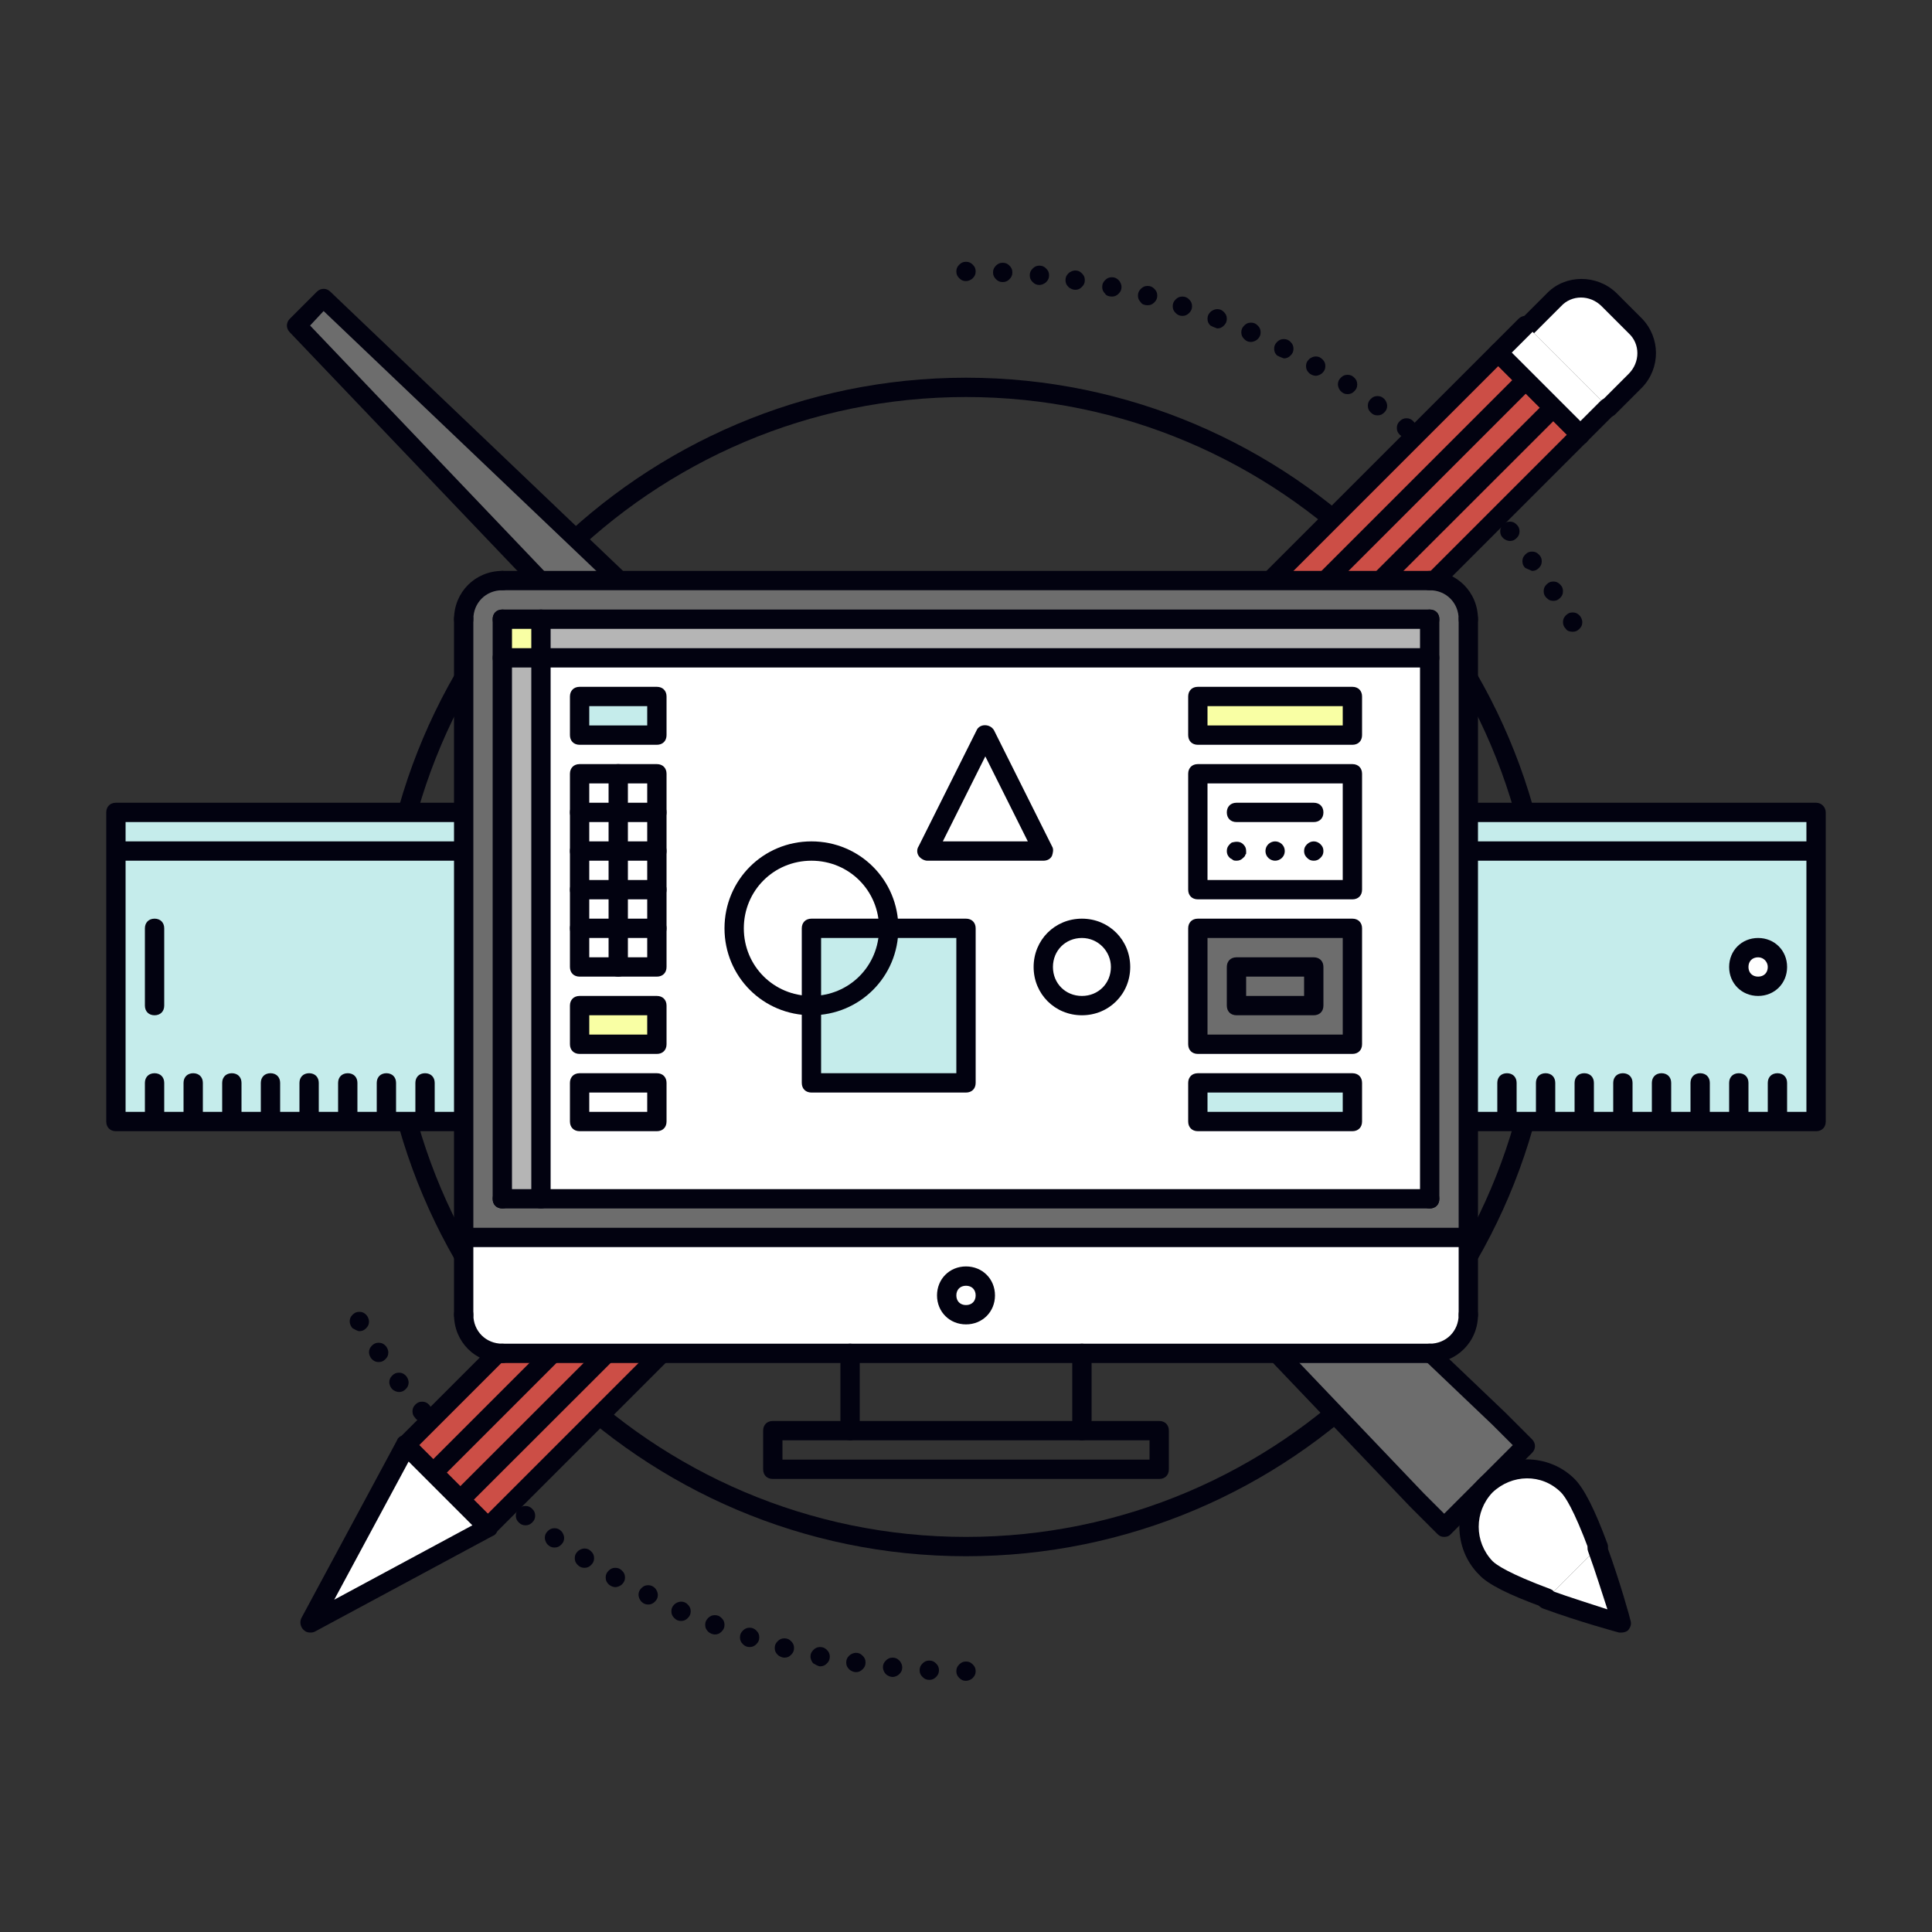 <?xml version="1.0" encoding="utf-8"?>
<!-- Generator: Adobe Illustrator 20.1.0, SVG Export Plug-In . SVG Version: 6.00 Build 0)  -->
<svg version="1.1" id="Layer_1" xmlns="http://www.w3.org/2000/svg" xmlns:xlink="http://www.w3.org/1999/xlink" x="0px" y="0px"
	 viewBox="0 0 200 200" style="enable-background:new 0 0 200 200;" xml:space="preserve">
<rect x="0" y="0" width="200" height="200" fill="#333333" stroke="none"/>
<style type="text/css">
	.st0{fill:#020210;}
	.st1{fill:#C5ECEB;}
	.st2{fill:#6D6D6D;}
	.st3{fill:#CC4E46;}
	.st4{fill:#FFFFFF;}
	.st5{fill:#B5B5B5;}
	.st6{fill:#F9FFA4;}
	.st7{fill:#50BA94;}
</style>
<g>
	<path class="st0" d="M100,161.1c-33.6,0-61-27.4-61-61c0-33.6,27.4-61,61-61s61,27.4,61,61C161,133.8,133.6,161.1,100,161.1z
		 M100,41.1c-32.5,0-59,26.5-59,59s26.5,59,59,59c32.5,0,59-26.5,59-59S132.5,41.1,100,41.1z"/>
</g>
<g>
	<rect x="12" y="84.1" class="st1" width="176" height="32"/>
</g>
<g>
	<path class="st0" d="M188,83.1H12c-0.6,0-1,0.4-1,1v32c0,0.6,0.4,1,1,1h176c0.6,0,1-0.4,1-1v-32C189,83.6,188.6,83.1,188,83.1z
		 M187,115.1h-2v-3c0-0.6-0.4-1-1-1s-1,0.4-1,1v3h-2v-3c0-0.6-0.4-1-1-1s-1,0.4-1,1v3h-2v-3c0-0.6-0.4-1-1-1s-1,0.4-1,1v3h-2v-3
		c0-0.6-0.4-1-1-1s-1,0.4-1,1v3h-2v-3c0-0.6-0.4-1-1-1s-1,0.4-1,1v3h-2v-3c0-0.6-0.4-1-1-1s-1,0.4-1,1v3h-2v-3c0-0.6-0.4-1-1-1
		s-1,0.4-1,1v3h-2v-3c0-0.6-0.4-1-1-1s-1,0.4-1,1v3H45v-3c0-0.6-0.4-1-1-1s-1,0.4-1,1v3h-2v-3c0-0.6-0.4-1-1-1s-1,0.4-1,1v3h-2v-3
		c0-0.6-0.4-1-1-1s-1,0.4-1,1v3h-2v-3c0-0.6-0.4-1-1-1s-1,0.4-1,1v3h-2v-3c0-0.6-0.4-1-1-1s-1,0.4-1,1v3h-2v-3c0-0.6-0.4-1-1-1
		s-1,0.4-1,1v3h-2v-3c0-0.6-0.4-1-1-1s-1,0.4-1,1v3h-2v-3c0-0.6-0.4-1-1-1s-1,0.4-1,1v3h-2v-26h174V115.1z M187,87.1H13v-2h174V87.1
		z"/>
	<path class="st0" d="M16,105.1c0.6,0,1-0.4,1-1v-8c0-0.6-0.4-1-1-1s-1,0.4-1,1v8C15,104.7,15.4,105.1,16,105.1z"/>
</g>
<g>
	<g>
		<g>
			<path class="st0" d="M162.1,65.1c-0.2-0.2-0.3-0.4-0.3-0.7l0,0c0-0.3,0.1-0.5,0.3-0.7l0,0c0.2-0.2,0.4-0.3,0.7-0.3l0,0
				c0.3,0,0.5,0.1,0.7,0.3l0,0c0.2,0.2,0.3,0.5,0.3,0.7l0,0c0,0.3-0.1,0.5-0.3,0.7l0,0c-0.2,0.2-0.4,0.3-0.7,0.3l0,0
				C162.5,65.4,162.2,65.3,162.1,65.1z"/>
		</g>
		<g>
			<path class="st0" d="M36.5,137.5c-0.2-0.2-0.3-0.5-0.3-0.7l0,0c0-0.3,0.1-0.5,0.3-0.7l0,0c0.2-0.2,0.4-0.3,0.7-0.3l0,0
				c0.3,0,0.5,0.1,0.7,0.3l0,0c0.2,0.2,0.3,0.5,0.3,0.7l0,0c0,0.3-0.1,0.5-0.3,0.7l0,0c-0.2,0.2-0.4,0.3-0.7,0.3l0,0
				C37,137.8,36.7,137.6,36.5,137.5z"/>
		</g>
	</g>
	<g>
		<g>
			<path class="st0" d="M160.1,61.9c-0.2-0.2-0.3-0.4-0.3-0.7l0,0c0-0.3,0.1-0.5,0.3-0.7l0,0c0.2-0.2,0.4-0.3,0.7-0.3l0,0
				c0.3,0,0.5,0.1,0.7,0.3l0,0c0.2,0.2,0.3,0.4,0.3,0.7l0,0c0,0.3-0.1,0.5-0.3,0.7l0,0c-0.2,0.2-0.4,0.3-0.7,0.3l0,0
				C160.5,62.2,160.3,62.1,160.1,61.9z"/>
		</g>
		<g>
			<path class="st0" d="M38.5,140.7c-0.2-0.2-0.3-0.5-0.3-0.7l0,0c0-0.3,0.1-0.5,0.3-0.7l0,0c0.2-0.2,0.4-0.3,0.7-0.3l0,0
				c0.3,0,0.5,0.1,0.7,0.3l0,0c0.2,0.2,0.3,0.5,0.3,0.7l0,0c0,0.3-0.1,0.5-0.3,0.7l0,0c-0.2,0.2-0.4,0.3-0.7,0.3l0,0
				C38.9,141,38.7,140.9,38.5,140.7z"/>
		</g>
	</g>
	<g>
		<g>
			<path class="st0" d="M157.9,58.8c-0.2-0.2-0.3-0.4-0.3-0.7l0,0c0-0.3,0.1-0.5,0.3-0.7l0,0c0.2-0.2,0.4-0.3,0.7-0.3l0,0
				c0.3,0,0.5,0.1,0.7,0.3l0,0c0.2,0.2,0.3,0.4,0.3,0.7l0,0c0,0.3-0.1,0.5-0.3,0.7l0,0c-0.2,0.2-0.4,0.3-0.7,0.3l0,0
				C158.4,59,158.1,58.9,157.9,58.8z"/>
		</g>
		<g>
			<path class="st0" d="M40.6,143.8c-0.2-0.2-0.3-0.5-0.3-0.7l0,0c0-0.3,0.1-0.5,0.3-0.7l0,0c0.2-0.2,0.4-0.3,0.7-0.3l0,0
				c0.3,0,0.5,0.1,0.7,0.3l0,0c0.2,0.2,0.3,0.5,0.3,0.7l0,0c0,0.3-0.1,0.5-0.3,0.7l0,0c-0.2,0.2-0.4,0.3-0.7,0.3l0,0
				C41.1,144.1,40.8,144,40.6,143.8z"/>
		</g>
	</g>
	<g>
		<g>
			<path class="st0" d="M155.6,55.7c-0.2-0.2-0.3-0.4-0.3-0.7l0,0c0-0.3,0.1-0.5,0.3-0.7l0,0c0.2-0.2,0.4-0.3,0.7-0.3l0,0
				c0.3,0,0.5,0.1,0.7,0.3l0,0c0.2,0.2,0.3,0.4,0.3,0.7l0,0c0,0.3-0.1,0.5-0.3,0.7l0,0c-0.2,0.2-0.4,0.3-0.7,0.3l0,0
				C156.1,56,155.8,55.9,155.6,55.7z"/>
		</g>
		<g>
			<path class="st0" d="M43,146.8c-0.2-0.2-0.3-0.4-0.3-0.7l0,0c0-0.3,0.1-0.5,0.3-0.7l0,0c0.2-0.2,0.4-0.3,0.7-0.3l0,0
				c0.3,0,0.5,0.1,0.7,0.3l0,0c0.2,0.2,0.3,0.5,0.3,0.7l0,0c0,0.3-0.1,0.5-0.3,0.7l0,0c-0.2,0.2-0.4,0.3-0.7,0.3l0,0
				C43.4,147.1,43.1,147,43,146.8z"/>
		</g>
	</g>
	<g>
		<g>
			<path class="st0" d="M153.2,52.8c-0.2-0.2-0.3-0.4-0.3-0.7l0,0c0-0.3,0.1-0.5,0.3-0.7l0,0c0.2-0.2,0.4-0.3,0.7-0.3l0,0
				c0.3,0,0.5,0.1,0.7,0.3l0,0c0.2,0.2,0.3,0.5,0.3,0.7l0,0c0,0.3-0.1,0.5-0.3,0.7l0,0c-0.2,0.2-0.4,0.3-0.7,0.3l0,0
				C153.6,53.1,153.3,53,153.2,52.8z"/>
		</g>
		<g>
			<path class="st0" d="M45.4,149.7c-0.2-0.2-0.3-0.5-0.3-0.7l0,0c0-0.3,0.1-0.5,0.3-0.7l0,0c0.2-0.2,0.4-0.3,0.7-0.3l0,0
				c0.3,0,0.5,0.1,0.7,0.3l0,0c0.2,0.2,0.3,0.5,0.3,0.7l0,0c0,0.3-0.1,0.5-0.3,0.7l0,0c-0.2,0.2-0.4,0.3-0.7,0.3l0,0
				C45.9,150,45.6,149.9,45.4,149.7z"/>
		</g>
	</g>
	<g>
		<g>
			<path class="st0" d="M150.5,50.1c-0.2-0.2-0.3-0.4-0.3-0.7l0,0c0-0.3,0.1-0.5,0.3-0.7l0,0c0.2-0.2,0.5-0.3,0.7-0.3l0,0
				c0.3,0,0.5,0.1,0.7,0.3l0,0c0.2,0.2,0.3,0.4,0.3,0.7l0,0c0,0.3-0.1,0.5-0.3,0.7l0,0c-0.2,0.2-0.5,0.3-0.7,0.3l0,0
				C151,50.4,150.7,50.3,150.5,50.1z"/>
		</g>
		<g>
			<path class="st0" d="M48,152.5c-0.2-0.2-0.3-0.4-0.3-0.7l0,0c0-0.3,0.1-0.5,0.3-0.7l0,0c0.2-0.2,0.4-0.3,0.7-0.3l0,0
				c0.3,0,0.5,0.1,0.7,0.3l0,0c0.2,0.2,0.3,0.4,0.3,0.7l0,0c0,0.3-0.1,0.5-0.3,0.7l0,0c-0.2,0.2-0.4,0.3-0.7,0.3l0,0
				C48.5,152.8,48.2,152.7,48,152.5z"/>
		</g>
	</g>
	<g>
		<g>
			<path class="st0" d="M147.8,47.5c-0.2-0.2-0.3-0.5-0.3-0.7l0,0c0-0.3,0.1-0.5,0.3-0.7l0,0c0.2-0.2,0.5-0.3,0.7-0.3l0,0
				c0.3,0,0.5,0.1,0.7,0.3l0,0c0.2,0.2,0.3,0.4,0.3,0.7l0,0c0,0.3-0.1,0.5-0.3,0.7l0,0c-0.2,0.2-0.5,0.3-0.7,0.3l0,0
				C148.2,47.8,148,47.7,147.8,47.5z"/>
		</g>
		<g>
			<path class="st0" d="M50.8,155.1c-0.2-0.2-0.3-0.4-0.3-0.7l0,0c0-0.3,0.1-0.5,0.3-0.7l0,0c0.2-0.2,0.5-0.3,0.7-0.3l0,0
				c0.3,0,0.5,0.1,0.7,0.3l0,0c0.2,0.2,0.3,0.5,0.3,0.7l0,0c0,0.3-0.1,0.5-0.3,0.7l0,0c-0.2,0.2-0.4,0.3-0.7,0.3l0,0
				C51.2,155.4,51,155.3,50.8,155.1z"/>
		</g>
	</g>
	<g>
		<g>
			<path class="st0" d="M144.9,45c-0.2-0.2-0.3-0.4-0.3-0.7l0,0c0-0.3,0.1-0.5,0.3-0.7l0,0c0.2-0.2,0.4-0.3,0.7-0.3l0,0
				c0.3,0,0.5,0.1,0.7,0.3l0,0c0.2,0.2,0.3,0.4,0.3,0.7l0,0c0,0.3-0.1,0.5-0.3,0.7l0,0c-0.2,0.2-0.4,0.3-0.7,0.3l0,0
				C145.4,45.3,145.1,45.2,144.9,45z"/>
		</g>
		<g>
			<path class="st0" d="M53.7,157.6c-0.2-0.2-0.3-0.4-0.3-0.7l0,0c0-0.3,0.1-0.5,0.3-0.7l0,0c0.2-0.2,0.4-0.3,0.7-0.3l0,0
				c0.3,0,0.5,0.1,0.7,0.3l0,0c0.2,0.2,0.3,0.4,0.3,0.7l0,0c0,0.3-0.1,0.5-0.3,0.7l0,0c-0.2,0.2-0.4,0.3-0.7,0.3l0,0
				C54.1,157.9,53.9,157.8,53.7,157.6z"/>
		</g>
	</g>
	<g>
		<g>
			<path class="st0" d="M141.9,42.7c-0.2-0.2-0.3-0.4-0.3-0.7l0,0c0-0.3,0.1-0.5,0.3-0.7l0,0c0.2-0.2,0.4-0.3,0.7-0.3l0,0
				c0.3,0,0.5,0.1,0.7,0.3l0,0c0.2,0.2,0.3,0.5,0.3,0.7l0,0c0,0.3-0.1,0.5-0.3,0.7l0,0c-0.2,0.2-0.4,0.3-0.7,0.3l0,0
				C142.3,43,142.1,42.9,141.9,42.7z"/>
		</g>
		<g>
			<path class="st0" d="M56.7,159.9c-0.2-0.2-0.3-0.5-0.3-0.7l0,0c0-0.3,0.1-0.5,0.3-0.7l0,0c0.2-0.2,0.4-0.3,0.7-0.3l0,0
				c0.3,0,0.5,0.1,0.7,0.3l0,0c0.2,0.2,0.3,0.5,0.3,0.7l0,0c0,0.3-0.1,0.5-0.3,0.7l0,0c-0.2,0.2-0.4,0.3-0.7,0.3l0,0
				C57.1,160.2,56.9,160.1,56.7,159.9z"/>
		</g>
	</g>
	<g>
		<g>
			<path class="st0" d="M138.8,40.5c-0.2-0.2-0.3-0.5-0.3-0.7l0,0c0-0.3,0.1-0.5,0.3-0.7l0,0c0.2-0.2,0.4-0.3,0.7-0.3l0,0
				c0.3,0,0.5,0.1,0.7,0.3l0,0c0.2,0.2,0.3,0.4,0.3,0.7l0,0c0,0.3-0.1,0.5-0.3,0.7l0,0c-0.2,0.2-0.4,0.3-0.7,0.3l0,0
				C139.2,40.8,139,40.7,138.8,40.5z"/>
		</g>
		<g>
			<path class="st0" d="M59.8,162c-0.2-0.2-0.3-0.4-0.3-0.7l0,0c0-0.3,0.1-0.5,0.3-0.7l0,0c0.2-0.2,0.5-0.3,0.7-0.3l0,0
				c0.3,0,0.5,0.1,0.7,0.3l0,0c0.2,0.2,0.3,0.4,0.3,0.7l0,0c0,0.3-0.1,0.5-0.3,0.7l0,0c-0.2,0.2-0.4,0.3-0.7,0.3l0,0
				C60.2,162.3,60,162.2,59.8,162z"/>
		</g>
	</g>
	<g>
		<g>
			<path class="st0" d="M135.5,38.6c-0.2-0.2-0.3-0.4-0.3-0.7l0,0c0-0.3,0.1-0.5,0.3-0.7l0,0c0.2-0.2,0.5-0.3,0.7-0.3l0,0
				c0.3,0,0.5,0.1,0.7,0.3l0,0c0.2,0.2,0.3,0.4,0.3,0.7l0,0c0,0.3-0.1,0.5-0.3,0.7l0,0c-0.2,0.2-0.5,0.3-0.7,0.3l0,0
				C136,38.9,135.7,38.8,135.5,38.6z"/>
		</g>
		<g>
			<path class="st0" d="M63,164c-0.2-0.2-0.3-0.4-0.3-0.7l0,0c0-0.3,0.1-0.5,0.3-0.7l0,0c0.2-0.2,0.4-0.3,0.7-0.3l0,0
				c0.3,0,0.5,0.1,0.7,0.3l0,0c0.2,0.2,0.3,0.4,0.3,0.7l0,0c0,0.3-0.1,0.5-0.3,0.7l0,0c-0.2,0.2-0.5,0.3-0.7,0.3l0,0
				C63.5,164.3,63.2,164.2,63,164z"/>
		</g>
	</g>
	<g>
		<g>
			<path class="st0" d="M132.2,36.8c-0.2-0.2-0.3-0.4-0.3-0.7l0,0c0-0.3,0.1-0.5,0.3-0.7l0,0c0.2-0.2,0.4-0.3,0.7-0.3l0,0
				c0.3,0,0.5,0.1,0.7,0.3l0,0c0.2,0.2,0.3,0.4,0.3,0.7l0,0c0,0.3-0.1,0.5-0.3,0.7l0,0c-0.2,0.2-0.4,0.3-0.7,0.3l0,0
				C132.6,37,132.4,36.9,132.2,36.8z"/>
		</g>
		<g>
			<path class="st0" d="M66.4,165.8c-0.2-0.2-0.3-0.5-0.3-0.7l0,0c0-0.3,0.1-0.5,0.3-0.7l0,0c0.2-0.2,0.4-0.3,0.7-0.3l0,0
				c0.3,0,0.5,0.1,0.7,0.3l0,0c0.2,0.2,0.3,0.5,0.3,0.7l0,0c0,0.3-0.1,0.5-0.3,0.7l0,0c-0.2,0.2-0.4,0.3-0.7,0.3l0,0
				C66.8,166.1,66.6,166,66.4,165.8z"/>
		</g>
	</g>
	<g>
		<g>
			<path class="st0" d="M128.8,35.1c-0.2-0.2-0.3-0.4-0.3-0.7l0,0c0-0.3,0.1-0.5,0.3-0.7l0,0c0.2-0.2,0.4-0.3,0.7-0.3l0,0
				c0.3,0,0.5,0.1,0.7,0.3l0,0c0.2,0.2,0.3,0.4,0.3,0.7l0,0c0,0.3-0.1,0.5-0.3,0.7l0,0c-0.2,0.2-0.5,0.3-0.7,0.3l0,0
				C129.2,35.4,129,35.3,128.8,35.1z"/>
		</g>
		<g>
			<path class="st0" d="M69.8,167.5c-0.2-0.2-0.3-0.4-0.3-0.7l0,0c0-0.3,0.1-0.5,0.3-0.7l0,0c0.2-0.2,0.5-0.3,0.7-0.3l0,0
				c0.3,0,0.5,0.1,0.7,0.3l0,0c0.2,0.2,0.3,0.4,0.3,0.7l0,0c0,0.3-0.1,0.5-0.3,0.7l0,0c-0.2,0.2-0.4,0.3-0.7,0.3l0,0
				C70.2,167.8,70,167.7,69.8,167.5z"/>
		</g>
	</g>
	<g>
		<g>
			<path class="st0" d="M125.3,33.7c-0.2-0.2-0.3-0.4-0.3-0.7l0,0c0-0.3,0.1-0.5,0.3-0.7l0,0c0.2-0.2,0.5-0.3,0.7-0.3l0,0
				c0.3,0,0.5,0.1,0.7,0.3l0,0c0.2,0.2,0.3,0.4,0.3,0.7l0,0c0,0.3-0.1,0.5-0.3,0.7l0,0c-0.2,0.2-0.4,0.3-0.7,0.3l0,0
				C125.7,33.9,125.5,33.8,125.3,33.7z"/>
		</g>
		<g>
			<path class="st0" d="M73.3,168.9c-0.2-0.2-0.3-0.4-0.3-0.7l0,0c0-0.3,0.1-0.5,0.3-0.7l0,0c0.2-0.2,0.4-0.3,0.7-0.3l0,0
				c0.3,0,0.5,0.1,0.7,0.3l0,0c0.2,0.2,0.3,0.4,0.3,0.7l0,0c0,0.3-0.1,0.5-0.3,0.7l0,0c-0.2,0.2-0.4,0.3-0.7,0.3l0,0
				C73.8,169.2,73.5,169.1,73.3,168.9z"/>
		</g>
	</g>
	<g>
		<g>
			<path class="st0" d="M121.7,32.4c-0.2-0.2-0.3-0.4-0.3-0.7l0,0c0-0.3,0.1-0.5,0.3-0.7l0,0c0.2-0.2,0.4-0.3,0.7-0.3l0,0
				c0.3,0,0.5,0.1,0.7,0.3l0,0c0.2,0.2,0.3,0.4,0.3,0.7l0,0c0,0.3-0.1,0.5-0.3,0.7l0,0c-0.2,0.2-0.4,0.3-0.7,0.3l0,0
				C122.1,32.7,121.9,32.6,121.7,32.4z"/>
		</g>
		<g>
			<path class="st0" d="M76.9,170.2c-0.2-0.2-0.3-0.4-0.3-0.7l0,0c0-0.3,0.1-0.5,0.3-0.7l0,0c0.2-0.2,0.4-0.3,0.7-0.3l0,0
				c0.3,0,0.5,0.1,0.7,0.3l0,0c0.2,0.2,0.3,0.4,0.3,0.7l0,0c0,0.3-0.1,0.5-0.3,0.7l0,0c-0.2,0.2-0.4,0.3-0.7,0.3l0,0
				C77.3,170.5,77.1,170.4,76.9,170.2z"/>
		</g>
	</g>
	<g>
		<g>
			<path class="st0" d="M118.1,31.3c-0.2-0.2-0.3-0.4-0.3-0.7l0,0c0-0.3,0.1-0.5,0.3-0.7l0,0c0.2-0.2,0.4-0.3,0.7-0.3l0,0
				c0.3,0,0.5,0.1,0.7,0.3l0,0c0.2,0.2,0.3,0.4,0.3,0.7l0,0c0,0.3-0.1,0.5-0.3,0.7l0,0c-0.2,0.2-0.4,0.3-0.7,0.3l0,0
				C118.5,31.6,118.2,31.5,118.1,31.3z"/>
		</g>
		<g>
			<path class="st0" d="M80.5,171.3c-0.2-0.2-0.3-0.4-0.3-0.7l0,0c0-0.3,0.1-0.5,0.3-0.7l0,0c0.2-0.2,0.4-0.3,0.7-0.3l0,0
				c0.3,0,0.5,0.1,0.7,0.3l0,0c0.2,0.2,0.3,0.4,0.3,0.7l0,0c0,0.3-0.1,0.5-0.3,0.7l0,0c-0.2,0.2-0.4,0.3-0.7,0.3l0,0
				C81,171.6,80.7,171.5,80.5,171.3z"/>
		</g>
	</g>
	<g>
		<g>
			<path class="st0" d="M114.4,30.4c-0.2-0.2-0.3-0.4-0.3-0.7l0,0c0-0.3,0.1-0.5,0.3-0.7l0,0c0.2-0.2,0.4-0.3,0.7-0.3l0,0
				c0.3,0,0.5,0.1,0.7,0.3l0,0c0.2,0.2,0.3,0.5,0.3,0.7l0,0c0,0.3-0.1,0.5-0.3,0.7l0,0c-0.2,0.2-0.4,0.3-0.7,0.3l0,0
				C114.8,30.7,114.5,30.6,114.4,30.4z"/>
		</g>
		<g>
			<path class="st0" d="M84.2,172.2c-0.2-0.2-0.3-0.5-0.3-0.7l0,0c0-0.3,0.1-0.5,0.3-0.7l0,0c0.2-0.2,0.4-0.3,0.7-0.3l0,0
				c0.3,0,0.5,0.1,0.7,0.3l0,0c0.2,0.2,0.3,0.4,0.3,0.7l0,0c0,0.3-0.1,0.5-0.3,0.7l0,0c-0.2,0.2-0.4,0.3-0.7,0.3l0,0
				C84.7,172.5,84.4,172.3,84.2,172.2z"/>
		</g>
	</g>
	<g>
		<g>
			<path class="st0" d="M110.6,29.7c-0.2-0.2-0.3-0.4-0.3-0.7l0,0c0-0.3,0.1-0.5,0.3-0.7l0,0c0.2-0.2,0.5-0.3,0.7-0.3l0,0
				c0.3,0,0.5,0.1,0.7,0.3l0,0c0.2,0.2,0.3,0.4,0.3,0.7l0,0c0,0.3-0.1,0.5-0.3,0.7l0,0c-0.2,0.2-0.4,0.3-0.7,0.3l0,0
				C111.1,30,110.8,29.9,110.6,29.7z"/>
		</g>
		<g>
			<path class="st0" d="M87.9,172.8c-0.2-0.2-0.3-0.4-0.3-0.7l0,0c0-0.3,0.1-0.5,0.3-0.7l0,0c0.2-0.2,0.5-0.3,0.7-0.3l0,0
				c0.3,0,0.5,0.1,0.7,0.3l0,0c0.2,0.2,0.3,0.4,0.3,0.7l0,0c0,0.3-0.1,0.5-0.3,0.7l0,0c-0.2,0.2-0.4,0.3-0.7,0.3l0,0
				C88.4,173.1,88.1,173,87.9,172.8z"/>
		</g>
	</g>
	<g>
		<g>
			<path class="st0" d="M106.9,29.2c-0.2-0.2-0.3-0.4-0.3-0.7l0,0c0-0.3,0.1-0.5,0.3-0.7l0,0c0.2-0.2,0.4-0.3,0.7-0.3l0,0
				c0.3,0,0.5,0.1,0.7,0.3l0,0c0.2,0.2,0.3,0.4,0.3,0.7l0,0c0,0.3-0.1,0.5-0.3,0.7l0,0c-0.2,0.2-0.5,0.3-0.7,0.3l0,0
				C107.3,29.5,107.1,29.4,106.9,29.2z"/>
		</g>
		<g>
			<path class="st0" d="M91.7,173.3c-0.2-0.2-0.3-0.5-0.3-0.7l0,0c0-0.3,0.1-0.5,0.3-0.7l0,0c0.2-0.2,0.4-0.3,0.7-0.3l0,0
				c0.3,0,0.5,0.1,0.7,0.3l0,0c0.2,0.2,0.3,0.5,0.3,0.7l0,0c0,0.3-0.1,0.5-0.3,0.7l0,0c-0.2,0.2-0.5,0.3-0.7,0.3l0,0
				C92.2,173.6,91.9,173.5,91.7,173.3z"/>
		</g>
	</g>
	<g>
		<g>
			<path class="st0" d="M103.1,28.9c-0.2-0.2-0.3-0.4-0.3-0.7l0,0c0-0.3,0.1-0.5,0.3-0.7l0,0c0.2-0.2,0.4-0.3,0.7-0.3l0,0
				c0.3,0,0.5,0.1,0.7,0.3l0,0c0.2,0.2,0.3,0.4,0.3,0.7l0,0c0,0.3-0.1,0.5-0.3,0.7l0,0c-0.2,0.2-0.4,0.3-0.7,0.3l0,0
				C103.5,29.2,103.3,29.1,103.1,28.9z"/>
		</g>
		<g>
			<path class="st0" d="M95.5,173.6c-0.2-0.2-0.3-0.4-0.3-0.7l0,0c0-0.3,0.1-0.5,0.3-0.7l0,0c0.2-0.2,0.4-0.3,0.7-0.3l0,0
				c0.3,0,0.5,0.1,0.7,0.3l0,0c0.2,0.2,0.3,0.4,0.3,0.7l0,0c0,0.3-0.1,0.5-0.3,0.7l0,0c-0.2,0.2-0.4,0.3-0.7,0.3l0,0
				C95.9,173.9,95.7,173.8,95.5,173.6z"/>
		</g>
	</g>
	<g>
		<g>
			<path class="st0" d="M99.3,28.8c-0.2-0.2-0.3-0.4-0.3-0.7l0,0c0-0.3,0.1-0.5,0.3-0.7l0,0c0.2-0.2,0.4-0.3,0.7-0.3l0,0
				c0.3,0,0.5,0.1,0.7,0.3l0,0c0.2,0.2,0.3,0.4,0.3,0.7l0,0c0,0.3-0.1,0.5-0.3,0.7l0,0c-0.2,0.2-0.5,0.3-0.7,0.3l0,0
				C99.7,29.1,99.5,29,99.3,28.8z"/>
		</g>
		<g>
			<path class="st0" d="M99.3,173.7c-0.2-0.2-0.3-0.4-0.3-0.7l0,0c0-0.3,0.1-0.5,0.3-0.7l0,0c0.2-0.2,0.4-0.3,0.7-0.3l0,0
				c0.3,0,0.5,0.1,0.7,0.3l0,0c0.2,0.2,0.3,0.4,0.3,0.7l0,0c0,0.3-0.1,0.5-0.3,0.7l0,0c-0.2,0.2-0.5,0.3-0.7,0.3l0,0
				C99.7,174,99.5,173.9,99.3,173.7z"/>
		</g>
	</g>
</g>
<g>
	<polygon class="st2" points="155.2,146.8 33.5,30.8 30.7,33.7 146.7,155.3 149.5,158.1 158,149.6 	"/>
</g>
<g>
	
		<rect x="22.8" y="91.3" transform="matrix(0.707 -0.707 0.707 0.707 -38.688 101.211)" class="st3" width="160" height="12"/>
</g>
<g>
	<path class="st4" d="M158,33.7l2.8-2.8c1.6-1.6,4.1-1.6,5.7,0l2.8,2.8c1.6,1.6,1.6,4.1,0,5.7l-2.8,2.8"/>
	<path class="st0" d="M166.5,43.2c-0.3,0-0.5-0.1-0.7-0.3c-0.4-0.4-0.4-1,0-1.4l2.8-2.8c1.2-1.2,1.2-3.1,0-4.2l-2.8-2.8
		c-1.2-1.2-3.1-1.2-4.2,0l-2.8,2.8c-0.4,0.4-1,0.4-1.4,0s-0.4-1,0-1.4l2.8-2.8c1.9-1.9,5.1-1.9,7.1,0L170,33c1.9,2,1.9,5.1,0,7.1
		l-2.8,2.8C167,43.1,166.7,43.2,166.5,43.2z"/>
</g>
<g>
	<path class="st0" d="M50.5,159.1c-0.3,0-0.5-0.1-0.7-0.3l-8.5-8.5c-0.2-0.2-0.3-0.4-0.3-0.7s0.1-0.5,0.3-0.7L154.4,35.8
		c0.4-0.4,1-0.4,1.4,0l8.5,8.5c0.2,0.2,0.3,0.4,0.3,0.7s-0.1,0.5-0.3,0.7L51.2,158.8C51,159,50.8,159.1,50.5,159.1z M43.4,149.6
		l7.1,7.1L162.2,45l-7.1-7.1L43.4,149.6z"/>
</g>
<g>
	<polyline class="st4" points="166.5,42.2 163.6,45 155.2,36.5 158,33.7 	"/>
	<path class="st0" d="M163.6,46c-0.3,0-0.5-0.1-0.7-0.3l-8.5-8.5c-0.4-0.4-0.4-1,0-1.4l2.8-2.8c0.4-0.4,1-0.4,1.4,0
		c0.4,0.4,0.4,1,0,1.4l-2.1,2.1l7.1,7.1l2.1-2.1c0.4-0.4,1-0.4,1.4,0c0.4,0.4,0.4,1,0,1.4l-2.8,2.8C164.2,45.9,163.9,46,163.6,46z"
		/>
</g>
<g>
	<polygon class="st4" points="32.1,168 50.5,158.1 42,149.6 	"/>
	<path class="st0" d="M32.1,169c-0.3,0-0.5-0.1-0.7-0.3c-0.3-0.3-0.4-0.8-0.2-1.2l9.9-18.4c0.1-0.3,0.4-0.5,0.7-0.5s0.6,0.1,0.9,0.3
		l8.5,8.5c0.2,0.2,0.3,0.5,0.3,0.9c0,0.3-0.2,0.6-0.5,0.7l-18.4,9.9C32.4,169,32.3,169,32.1,169z M42.3,151.3l-7.7,14.3l14.3-7.7
		L42.3,151.3z"/>
</g>
<g>
	<path class="st0" d="M161.2,41.8c-0.4-0.4-1-0.4-1.4,0L47.3,154.2c-0.4,0.4-0.4,1,0,1.4c0.2,0.2,0.5,0.3,0.7,0.3s0.5-0.1,0.7-0.3
		L161.2,43.2C161.6,42.8,161.6,42.2,161.2,41.8z"/>
	<path class="st0" d="M158.3,39c-0.4-0.4-1-0.4-1.4,0L44.5,151.4c-0.4,0.4-0.4,1,0,1.4c0.2,0.2,0.5,0.3,0.7,0.3s0.5-0.1,0.7-0.3
		L158.3,40.4C158.7,40,158.7,39.4,158.3,39z"/>
</g>
<g>
	<g>
		<g>
			<path class="st0" d="M149.5,159.1c-0.3,0-0.5-0.1-0.7-0.3L146,156L30,34.4c-0.4-0.4-0.4-1,0-1.4l2.8-2.8c0.4-0.4,1-0.4,1.4,0
				l121.6,116c0,0,0,0,0,0l2.8,2.8c0.4,0.4,0.4,1,0,1.4l-8.5,8.5C150,159,149.8,159.1,149.5,159.1z M32.1,33.7l115.3,120.9l2.1,2.1
				l7.1-7.1l-2.1-2.1L33.5,32.2L32.1,33.7z"/>
		</g>
		<g>
			<line class="st4" x1="117.3" y1="111.1" x2="111" y2="117.5"/>
			<path class="st0" d="M111,118.5c-0.3,0-0.5-0.1-0.7-0.3c-0.4-0.4-0.4-1,0-1.4l6.4-6.4c0.4-0.4,1-0.4,1.4,0s0.4,1,0,1.4l-6.4,6.4
				C111.5,118.4,111.2,118.5,111,118.5z"/>
		</g>
		<g>
			<g>
				<path class="st4" d="M165.4,160.2c-1-2.7-2.2-5.4-3.1-6.4c-2.3-2.3-6.1-2.3-8.5,0c-2.3,2.3-2.3,6.1,0,8.5c1,1,3.6,2.1,6.4,3.1"
					/>
				<path class="st0" d="M160.1,166.5c-0.1,0-0.2,0-0.3-0.1c-3.6-1.3-5.8-2.4-6.7-3.4c-2.7-2.7-2.7-7.2,0-9.9c2.7-2.7,7.2-2.7,9.9,0
					c1,1,2.1,3.2,3.4,6.7c0.2,0.5-0.1,1.1-0.6,1.3c-0.5,0.2-1.1-0.1-1.3-0.6c-1.6-4.3-2.5-5.6-2.9-6c-2-2-5.1-1.9-7.1,0
					c-1.9,2-1.9,5.1,0,7.1c0.4,0.4,1.7,1.3,6,2.9c0.5,0.2,0.8,0.8,0.6,1.3C160.9,166.3,160.5,166.5,160.1,166.5z"/>
			</g>
			<g>
				<path class="st4" d="M165.4,160.2c1.4,3.8,2.5,7.8,2.5,7.8s-4-1.1-7.8-2.5"/>
				<path class="st0" d="M167.9,169c-0.1,0-0.2,0-0.3,0c0,0-4.1-1.1-7.9-2.5c-0.5-0.2-0.8-0.8-0.6-1.3c0.2-0.5,0.8-0.8,1.3-0.6
					c2.2,0.8,4.5,1.5,6,2c-0.5-1.5-1.2-3.8-2-6c-0.2-0.5,0.1-1.1,0.6-1.3c0.5-0.2,1.1,0.1,1.3,0.6c1.4,3.8,2.5,7.8,2.5,7.9
					c0.1,0.3,0,0.7-0.3,1C168.4,168.9,168.1,169,167.9,169z"/>
			</g>
		</g>
	</g>
</g>
<g>
	<g>
		<path class="st4" d="M152,136.1c0,2.2-1.8,4-4,4H52c-2.2,0-4-1.8-4-4v-72c0-2.2,1.8-4,4-4h96c2.2,0,4,1.8,4,4V136.1z"/>
	</g>
	<g>
		<g>
			<path class="st2" d="M148,60.1H52c-2.2,0-4,1.8-4,4v64h104v-64C152,61.9,150.2,60.1,148,60.1z"/>
		</g>
	</g>
	<g>
		<rect x="56" y="68.1" class="st4" width="92" height="56"/>
	</g>
</g>
<g>
	<rect x="52" y="68.1" class="st5" width="4" height="56"/>
</g>
<g>
	<rect x="56" y="64.1" class="st5" width="92" height="4"/>
</g>
<g>
	<rect x="52" y="64.1" class="st6" width="4" height="4"/>
</g>
<g>
	<rect x="124" y="72.1" class="st6" width="16" height="4"/>
</g>
<g>
	<rect x="60" y="104.1" class="st6" width="8" height="4"/>
</g>
<g>
	<rect x="60" y="72.1" class="st7" width="8" height="4"/>
</g>
<g>
	<rect x="124" y="112.1" class="st1" width="16" height="4"/>
</g>
<g>
	<rect x="124" y="96.1" class="st2" width="16" height="12"/>
</g>
<g>
	<rect x="84" y="96.1" class="st1" width="16" height="16"/>
</g>
<g>
	<rect x="60" y="72.1" class="st1" width="8" height="4"/>
	<path class="st0" d="M68,77.1h-8c-0.6,0-1-0.4-1-1v-4c0-0.6,0.4-1,1-1h8c0.6,0,1,0.4,1,1v4C69,76.7,68.6,77.1,68,77.1z M61,75.1h6
		v-2h-6V75.1z"/>
</g>
<g>
	<path class="st0" d="M68,101.1h-8c-0.6,0-1-0.4-1-1v-20c0-0.6,0.4-1,1-1h8c0.6,0,1,0.4,1,1v20C69,100.7,68.6,101.1,68,101.1z
		 M61,99.1h6v-18h-6V99.1z"/>
</g>
<g>
	<path class="st0" d="M64,101.1c-0.6,0-1-0.4-1-1v-20c0-0.6,0.4-1,1-1s1,0.4,1,1v20C65,100.7,64.6,101.1,64,101.1z"/>
</g>
<g>
	<g>
		<g>
			<path class="st0" d="M68,97.1h-8c-0.6,0-1-0.4-1-1s0.4-1,1-1h8c0.6,0,1,0.4,1,1S68.6,97.1,68,97.1z"/>
		</g>
	</g>
	<g>
		<g>
			<path class="st0" d="M68,93.1h-8c-0.6,0-1-0.4-1-1s0.4-1,1-1h8c0.6,0,1,0.4,1,1S68.6,93.1,68,93.1z"/>
		</g>
	</g>
	<g>
		<g>
			<path class="st0" d="M68,89.1h-8c-0.6,0-1-0.4-1-1s0.4-1,1-1h8c0.6,0,1,0.4,1,1S68.6,89.1,68,89.1z"/>
		</g>
	</g>
	<g>
		<g>
			<path class="st0" d="M68,85.1h-8c-0.6,0-1-0.4-1-1s0.4-1,1-1h8c0.6,0,1,0.4,1,1S68.6,85.1,68,85.1z"/>
		</g>
	</g>
</g>
<g>
	<path class="st0" d="M84,105.1c-5,0-9-4-9-9s4-9,9-9s9,4,9,9S89,105.1,84,105.1z M84,89.1c-3.9,0-7,3.1-7,7s3.1,7,7,7s7-3.1,7-7
		S87.9,89.1,84,89.1z"/>
</g>
<g>
	<path class="st0" d="M100,113.1H84c-0.6,0-1-0.4-1-1v-16c0-0.6,0.4-1,1-1h16c0.6,0,1,0.4,1,1v16C101,112.7,100.6,113.1,100,113.1z
		 M85,111.1h14v-14H85V111.1z"/>
</g>
<g>
	<path class="st0" d="M108,89.1H96c-0.3,0-0.7-0.2-0.9-0.5c-0.2-0.3-0.2-0.7,0-1l6-12c0.3-0.7,1.4-0.7,1.8,0l6,12
		c0.2,0.3,0.1,0.7,0,1C108.7,89,108.3,89.1,108,89.1z M97.6,87.1h8.8l-4.4-8.8L97.6,87.1z"/>
</g>
<g>
	<path class="st0" d="M68,109.1h-8c-0.6,0-1-0.4-1-1v-4c0-0.6,0.4-1,1-1h8c0.6,0,1,0.4,1,1v4C69,108.7,68.6,109.1,68,109.1z
		 M61,107.1h6v-2h-6V107.1z"/>
</g>
<g>
	<path class="st0" d="M68,117.1h-8c-0.6,0-1-0.4-1-1v-4c0-0.6,0.4-1,1-1h8c0.6,0,1,0.4,1,1v4C69,116.7,68.6,117.1,68,117.1z
		 M61,115.1h6v-2h-6V115.1z"/>
</g>
<g>
	<path class="st0" d="M112,105.1c-2.8,0-5-2.2-5-5c0-2.8,2.2-5,5-5s5,2.2,5,5C117,102.9,114.8,105.1,112,105.1z M112,97.1
		c-1.7,0-3,1.3-3,3c0,1.7,1.3,3,3,3s3-1.3,3-3C115,98.5,113.7,97.1,112,97.1z"/>
</g>
<g>
	<path class="st0" d="M140,77.1h-16c-0.6,0-1-0.4-1-1v-4c0-0.6,0.4-1,1-1h16c0.6,0,1,0.4,1,1v4C141,76.7,140.6,77.1,140,77.1z
		 M125,75.1h14v-2h-14V75.1z"/>
</g>
<g>
	<path class="st0" d="M140,93.1h-16c-0.6,0-1-0.4-1-1v-12c0-0.6,0.4-1,1-1h16c0.6,0,1,0.4,1,1v12C141,92.7,140.6,93.1,140,93.1z
		 M125,91.1h14v-10h-14V91.1z"/>
</g>
<g>
	<path class="st0" d="M140,109.1h-16c-0.6,0-1-0.4-1-1v-12c0-0.6,0.4-1,1-1h16c0.6,0,1,0.4,1,1v12C141,108.7,140.6,109.1,140,109.1z
		 M125,107.1h14v-10h-14V107.1z"/>
</g>
<g>
	<path class="st0" d="M140,117.1h-16c-0.6,0-1-0.4-1-1v-4c0-0.6,0.4-1,1-1h16c0.6,0,1,0.4,1,1v4C141,116.7,140.6,117.1,140,117.1z
		 M125,115.1h14v-2h-14V115.1z"/>
</g>
<g>
	<path class="st0" d="M136,105.1h-8c-0.6,0-1-0.4-1-1v-4c0-0.6,0.4-1,1-1h8c0.6,0,1,0.4,1,1v4C137,104.7,136.6,105.1,136,105.1z
		 M129,103.1h6v-2h-6V103.1z"/>
</g>
<g>
	<path class="st0" d="M136,85.1h-8c-0.6,0-1-0.4-1-1s0.4-1,1-1h8c0.6,0,1,0.4,1,1S136.6,85.1,136,85.1z"/>
</g>
<g>
	<g>
		<path class="st0" d="M128,89.1c-0.1,0-0.3,0-0.4-0.1c-0.1-0.1-0.2-0.1-0.3-0.2c-0.2-0.2-0.3-0.4-0.3-0.7c0-0.3,0.1-0.5,0.3-0.7
			c0.1-0.1,0.2-0.2,0.3-0.2c0.4-0.1,0.8-0.1,1.1,0.2c0.2,0.2,0.3,0.4,0.3,0.7c0,0.1,0,0.1,0,0.2c0,0.1,0,0.1-0.1,0.2
			c0,0.1,0,0.1-0.1,0.2c0,0-0.1,0.1-0.1,0.1C128.5,89,128.3,89.1,128,89.1z"/>
	</g>
	<g>
		<path class="st0" d="M131,88.1c0-0.6,0.5-1,1-1l0,0c0.5,0,1,0.4,1,1l0,0c0,0.6-0.5,1-1,1l0,0C131.5,89.1,131,88.7,131,88.1z"/>
	</g>
	<g>
		<path class="st0" d="M136,89.1c-0.3,0-0.5-0.1-0.7-0.3c-0.2-0.2-0.3-0.4-0.3-0.7c0-0.3,0.1-0.5,0.3-0.7c0.4-0.4,1-0.4,1.4,0
			c0.2,0.2,0.3,0.4,0.3,0.7c0,0.3-0.1,0.5-0.3,0.7C136.5,89,136.3,89.1,136,89.1z"/>
	</g>
</g>
<g>
	<path class="st0" d="M56,125.1c-0.6,0-1-0.4-1-1v-60c0-0.6,0.4-1,1-1s1,0.4,1,1v60C57,124.7,56.6,125.1,56,125.1z"/>
</g>
<g>
	<path class="st0" d="M52,125.1c-0.6,0-1-0.4-1-1v-60c0-0.6,0.4-1,1-1s1,0.4,1,1v60C53,124.7,52.6,125.1,52,125.1z"/>
</g>
<g>
	<path class="st0" d="M148,69.1H52c-0.6,0-1-0.4-1-1s0.4-1,1-1h96c0.6,0,1,0.4,1,1S148.6,69.1,148,69.1z"/>
</g>
<g>
	<path class="st0" d="M148,65.1H52c-0.6,0-1-0.4-1-1s0.4-1,1-1h96c0.6,0,1,0.4,1,1S148.6,65.1,148,65.1z"/>
</g>
<g>
	<path class="st0" d="M148,125.1c-0.6,0-1-0.4-1-1v-60c0-0.6,0.4-1,1-1s1,0.4,1,1v60C149,124.7,148.6,125.1,148,125.1z"/>
</g>
<g>
	<path class="st0" d="M148,125.1H52c-0.6,0-1-0.4-1-1s0.4-1,1-1h96c0.6,0,1,0.4,1,1S148.6,125.1,148,125.1z"/>
</g>
<g>
	<path class="st0" d="M152,129.1c-0.6,0-1-0.4-1-1v-64c0-0.6,0.4-1,1-1s1,0.4,1,1v64C153,128.7,152.6,129.1,152,129.1z"/>
</g>
<g>
	<path class="st0" d="M48,129.1c-0.6,0-1-0.4-1-1v-64c0-0.6,0.4-1,1-1s1,0.4,1,1v64C49,128.7,48.6,129.1,48,129.1z"/>
</g>
<g>
	<path class="st0" d="M148,61.1H52c-0.6,0-1-0.4-1-1s0.4-1,1-1h96c0.6,0,1,0.4,1,1S148.6,61.1,148,61.1z"/>
</g>
<g>
	<path class="st0" d="M48,65.1c-0.6,0-1-0.4-1-1c0-2.8,2.2-5,5-5c0.6,0,1,0.4,1,1s-0.4,1-1,1c-1.7,0-3,1.3-3,3
		C49,64.7,48.6,65.1,48,65.1z"/>
</g>
<g>
	<path class="st0" d="M152,65.1c-0.6,0-1-0.4-1-1c0-1.7-1.3-3-3-3c-0.6,0-1-0.4-1-1s0.4-1,1-1c2.8,0,5,2.2,5,5
		C153,64.7,152.6,65.1,152,65.1z"/>
</g>
<g>
	<path class="st0" d="M148,141.1c-0.6,0-1-0.4-1-1s0.4-1,1-1c1.7,0,3-1.3,3-3c0-0.6,0.4-1,1-1s1,0.4,1,1
		C153,138.9,150.8,141.1,148,141.1z"/>
</g>
<g>
	<path class="st0" d="M52,141.1c-2.8,0-5-2.2-5-5c0-0.6,0.4-1,1-1s1,0.4,1,1c0,1.7,1.3,3,3,3c0.6,0,1,0.4,1,1S52.6,141.1,52,141.1z"
		/>
</g>
<g>
	<path class="st0" d="M152,129.1H48c-0.6,0-1-0.4-1-1s0.4-1,1-1h104c0.6,0,1,0.4,1,1S152.6,129.1,152,129.1z"/>
</g>
<g>
	<path class="st0" d="M152,137.1c-0.6,0-1-0.4-1-1v-8c0-0.6,0.4-1,1-1s1,0.4,1,1v8C153,136.7,152.6,137.1,152,137.1z"/>
</g>
<g>
	<path class="st0" d="M148,141.1H52c-0.6,0-1-0.4-1-1s0.4-1,1-1h96c0.6,0,1,0.4,1,1S148.6,141.1,148,141.1z"/>
</g>
<g>
	<path class="st0" d="M48,137.1c-0.6,0-1-0.4-1-1v-8c0-0.6,0.4-1,1-1s1,0.4,1,1v8C49,136.7,48.6,137.1,48,137.1z"/>
</g>
<g>
	<path class="st0" d="M100,137.1c-1.7,0-3-1.3-3-3s1.3-3,3-3s3,1.3,3,3S101.7,137.1,100,137.1z M100,133.1c-0.6,0-1,0.4-1,1
		s0.4,1,1,1s1-0.4,1-1S100.6,133.1,100,133.1z"/>
</g>
<g>
	<path class="st0" d="M88,149.1c-0.6,0-1-0.4-1-1v-8c0-0.6,0.4-1,1-1s1,0.4,1,1v8C89,148.7,88.6,149.1,88,149.1z"/>
</g>
<g>
	<path class="st0" d="M112,149.1c-0.6,0-1-0.4-1-1v-8c0-0.6,0.4-1,1-1s1,0.4,1,1v8C113,148.7,112.6,149.1,112,149.1z"/>
</g>
<g>
	<path class="st0" d="M120,153.1H80c-0.6,0-1-0.4-1-1v-4c0-0.6,0.4-1,1-1h40c0.6,0,1,0.4,1,1v4C121,152.7,120.6,153.1,120,153.1z
		 M81,151.1h38v-2H81V151.1z"/>
</g>
<g>
	<circle class="st4" cx="182" cy="100.1" r="2"/>
	<path class="st0" d="M182,103.1c-1.7,0-3-1.3-3-3c0-1.7,1.3-3,3-3s3,1.3,3,3C185,101.8,183.7,103.1,182,103.1z M182,99.1
		c-0.6,0-1,0.4-1,1c0,0.6,0.4,1,1,1s1-0.4,1-1C183,99.6,182.6,99.1,182,99.1z"/>
</g>
</svg>
